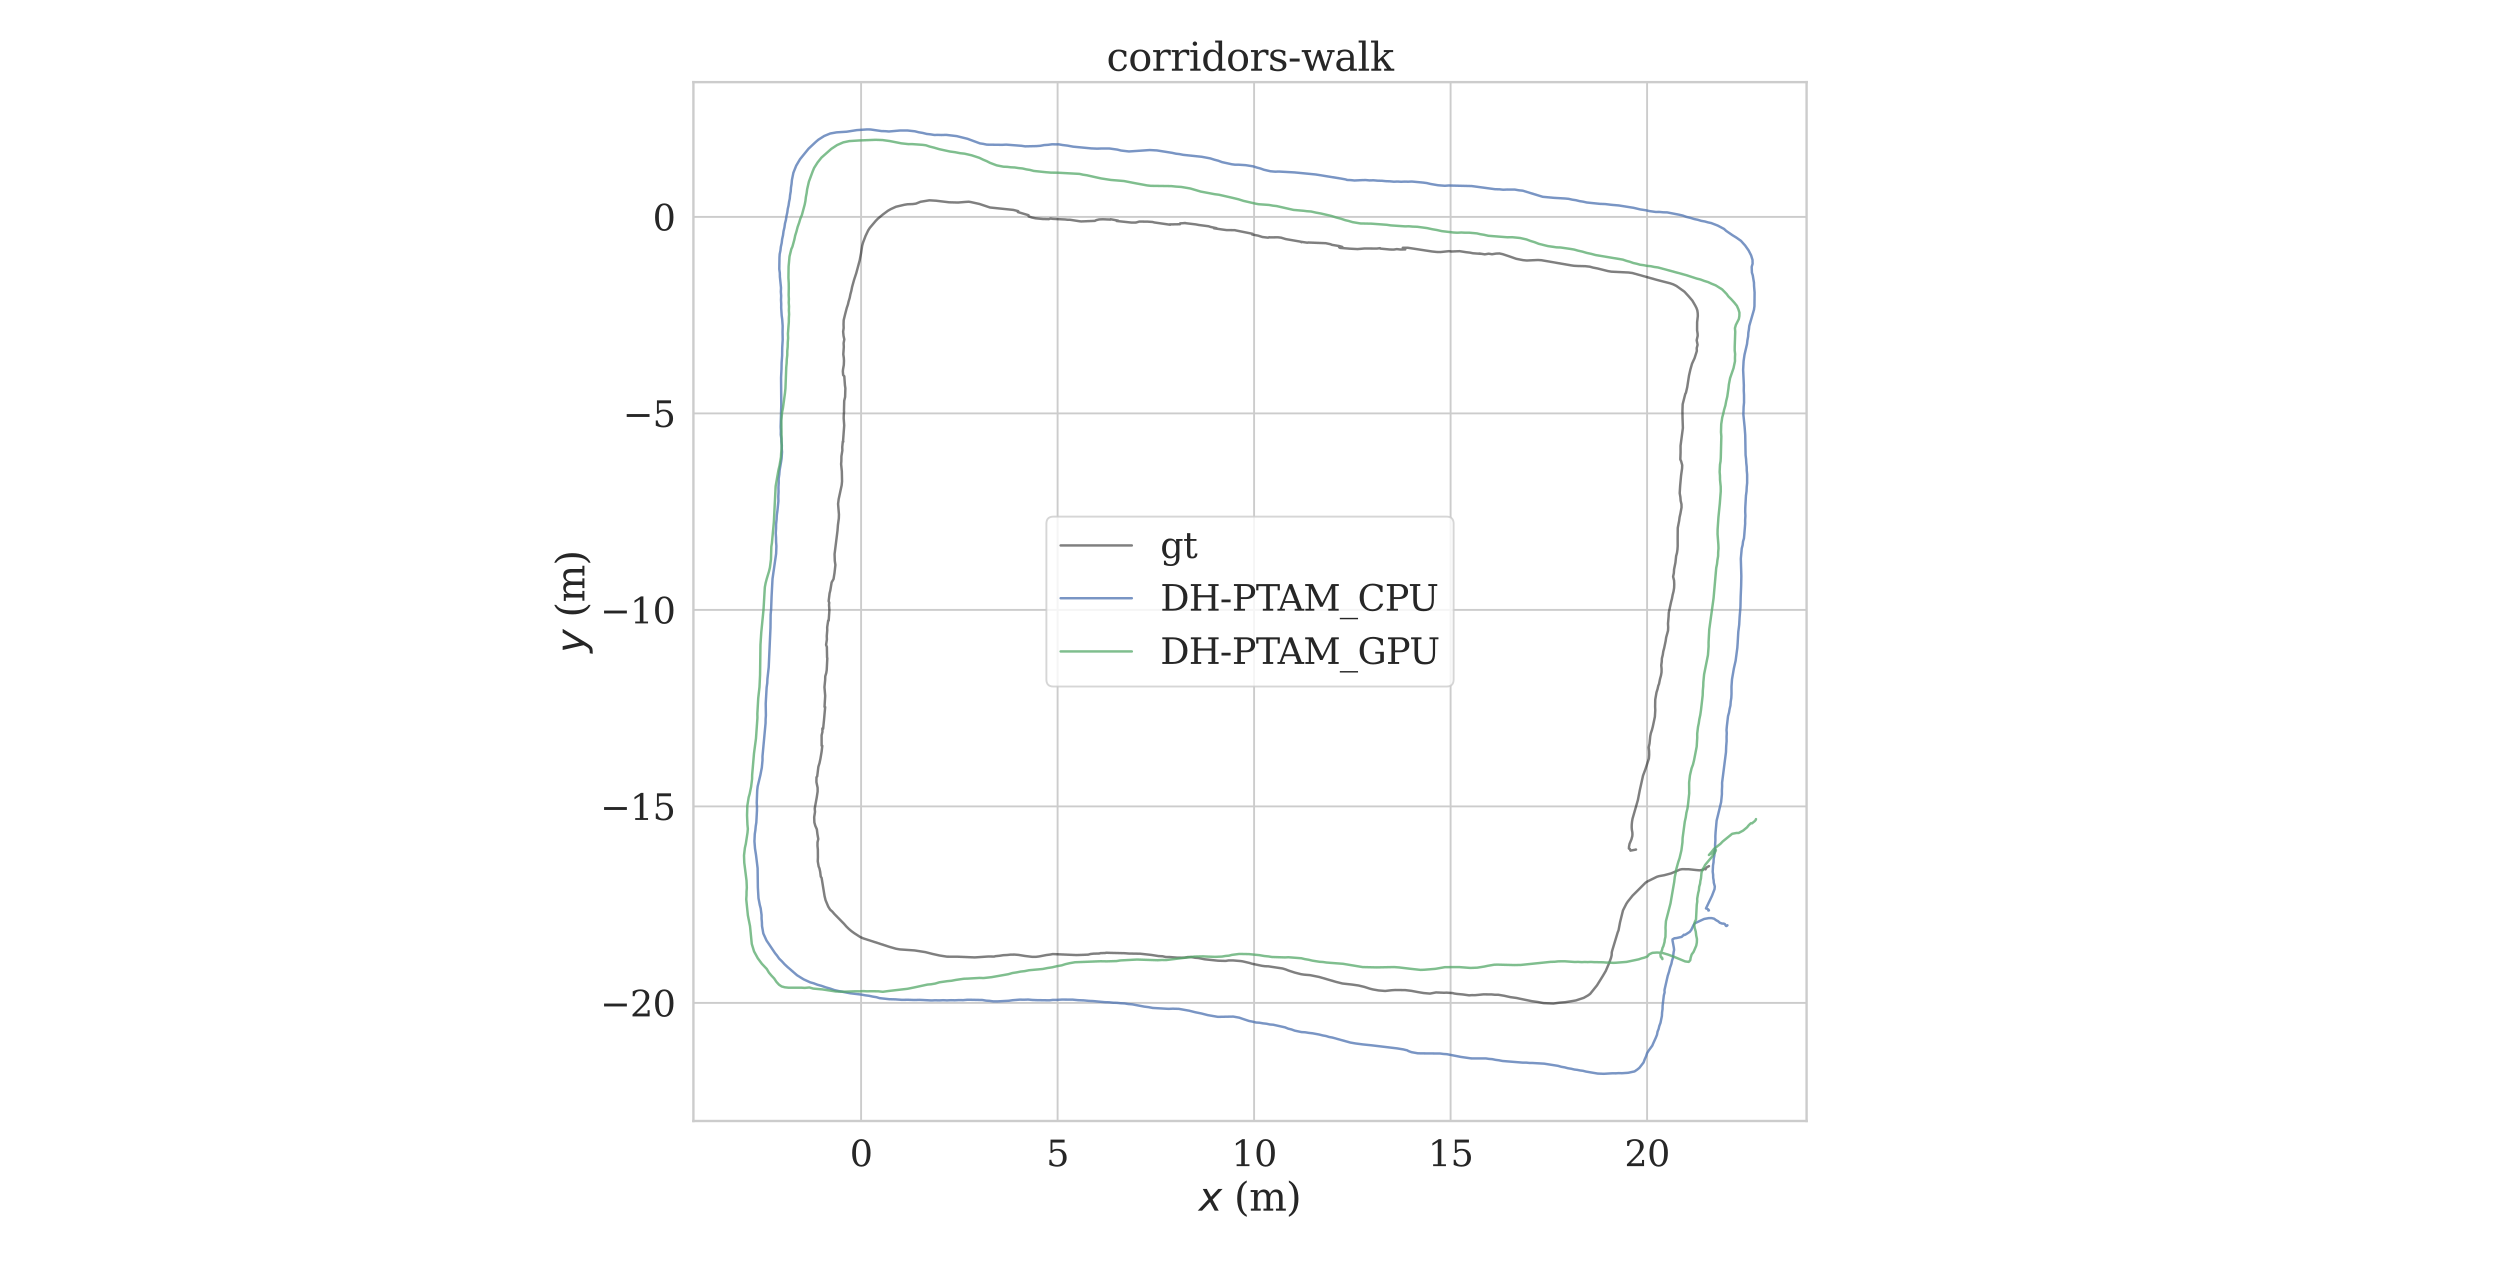 <?xml version="1.0" encoding="utf-8" standalone="no"?>
<!DOCTYPE svg PUBLIC "-//W3C//DTD SVG 1.1//EN"
  "http://www.w3.org/Graphics/SVG/1.1/DTD/svg11.dtd">
<svg xmlns:xlink="http://www.w3.org/1999/xlink" width="1313.28pt" height="663.84pt" viewBox="0 0 1313.28 663.84" xmlns="http://www.w3.org/2000/svg" version="1.1">
 <defs>
  <style type="text/css">*{stroke-linejoin: round; stroke-linecap: butt}</style>
 </defs>
 <g id="figure_1">
  <g id="patch_1">
   <path d="M 0 663.84 
L 1313.28 663.84 
L 1313.28 0 
L 0 0 
z
" style="fill: #ffffff"/>
  </g>
  <g id="axes_1">
   <g id="patch_2">
    <path d="M 364.257 588.888 
L 949.023 588.888 
L 949.023 43.152 
L 364.257 43.152 
z
" style="fill: #ffffff"/>
   </g>
   <g id="matplotlib.axis_1">
    <g id="xtick_1">
     <g id="line2d_1">
      <path d="M 452.343 588.888 
L 452.343 43.152 
" clip-path="url(#p9ba34fc019)" style="fill: none; stroke: #cccccc; stroke-linecap: round"/>
     </g>
     <g id="text_1">
      <!-- 0 -->
      <g style="fill: #262626" transform="translate(446.394 612.597) scale(0.187 -0.187)">
       <defs>
        <path id="DejaVuSerif-30" d="M 2034 219 
Q 2513 219 2750 744 
Q 2988 1269 2988 2328 
Q 2988 3391 2750 3916 
Q 2513 4441 2034 4441 
Q 1556 4441 1318 3916 
Q 1081 3391 1081 2328 
Q 1081 1269 1318 744 
Q 1556 219 2034 219 
z
M 2034 -91 
Q 1275 -91 848 546 
Q 422 1184 422 2328 
Q 422 3475 848 4112 
Q 1275 4750 2034 4750 
Q 2797 4750 3222 4112 
Q 3647 3475 3647 2328 
Q 3647 1184 3222 546 
Q 2797 -91 2034 -91 
z
" transform="scale(0.016)"/>
       </defs>
       <use xlink:href="#DejaVuSerif-30"/>
      </g>
     </g>
    </g>
    <g id="xtick_2">
     <g id="line2d_2">
      <path d="M 555.567 588.888 
L 555.567 43.152 
" clip-path="url(#p9ba34fc019)" style="fill: none; stroke: #cccccc; stroke-linecap: round"/>
     </g>
     <g id="text_2">
      <!-- 5 -->
      <g style="fill: #262626" transform="translate(549.618 612.597) scale(0.187 -0.187)">
       <defs>
        <path id="DejaVuSerif-35" d="M 3219 4666 
L 3219 4153 
L 1081 4153 
L 1081 2816 
Q 1244 2928 1461 2984 
Q 1678 3041 1947 3041 
Q 2703 3041 3140 2622 
Q 3578 2203 3578 1478 
Q 3578 738 3136 323 
Q 2694 -91 1894 -91 
Q 1572 -91 1234 -12 
Q 897 66 544 225 
L 544 1131 
L 897 1131 
Q 925 688 1179 453 
Q 1434 219 1894 219 
Q 2388 219 2653 544 
Q 2919 869 2919 1478 
Q 2919 2084 2655 2407 
Q 2391 2731 1894 2731 
Q 1613 2731 1398 2631 
Q 1184 2531 1019 2322 
L 750 2322 
L 750 4666 
L 3219 4666 
z
" transform="scale(0.016)"/>
       </defs>
       <use xlink:href="#DejaVuSerif-35"/>
      </g>
     </g>
    </g>
    <g id="xtick_3">
     <g id="line2d_3">
      <path d="M 658.791 588.888 
L 658.791 43.152 
" clip-path="url(#p9ba34fc019)" style="fill: none; stroke: #cccccc; stroke-linecap: round"/>
     </g>
     <g id="text_3">
      <!-- 10 -->
      <g style="fill: #262626" transform="translate(646.893 612.597) scale(0.187 -0.187)">
       <defs>
        <path id="DejaVuSerif-31" d="M 909 0 
L 909 331 
L 1722 331 
L 1722 4213 
L 781 3603 
L 781 4013 
L 1919 4750 
L 2350 4750 
L 2350 331 
L 3163 331 
L 3163 0 
L 909 0 
z
" transform="scale(0.016)"/>
       </defs>
       <use xlink:href="#DejaVuSerif-31"/>
       <use xlink:href="#DejaVuSerif-30" x="63.623"/>
      </g>
     </g>
    </g>
    <g id="xtick_4">
     <g id="line2d_4">
      <path d="M 762.015 588.888 
L 762.015 43.152 
" clip-path="url(#p9ba34fc019)" style="fill: none; stroke: #cccccc; stroke-linecap: round"/>
     </g>
     <g id="text_4">
      <!-- 15 -->
      <g style="fill: #262626" transform="translate(750.117 612.597) scale(0.187 -0.187)">
       <use xlink:href="#DejaVuSerif-31"/>
       <use xlink:href="#DejaVuSerif-35" x="63.623"/>
      </g>
     </g>
    </g>
    <g id="xtick_5">
     <g id="line2d_5">
      <path d="M 865.239 588.888 
L 865.239 43.152 
" clip-path="url(#p9ba34fc019)" style="fill: none; stroke: #cccccc; stroke-linecap: round"/>
     </g>
     <g id="text_5">
      <!-- 20 -->
      <g style="fill: #262626" transform="translate(853.341 612.597) scale(0.187 -0.187)">
       <defs>
        <path id="DejaVuSerif-32" d="M 819 3553 
L 469 3553 
L 469 4384 
Q 803 4563 1142 4656 
Q 1481 4750 1806 4750 
Q 2534 4750 2956 4397 
Q 3378 4044 3378 3438 
Q 3378 2753 2422 1800 
Q 2347 1728 2309 1691 
L 1131 513 
L 3078 513 
L 3078 1088 
L 3444 1088 
L 3444 0 
L 434 0 
L 434 341 
L 1850 1753 
Q 2319 2222 2519 2614 
Q 2719 3006 2719 3438 
Q 2719 3909 2473 4175 
Q 2228 4441 1797 4441 
Q 1350 4441 1106 4219 
Q 863 3997 819 3553 
z
" transform="scale(0.016)"/>
       </defs>
       <use xlink:href="#DejaVuSerif-32"/>
       <use xlink:href="#DejaVuSerif-30" x="63.623"/>
      </g>
     </g>
    </g>
    <g id="text_6">
     <!-- $x$ (m) -->
     <g style="fill: #262626" transform="translate(629.712 635.987) scale(0.204 -0.204)">
      <defs>
       <path id="DejaVuSans-Oblique-78" d="M 3841 3500 
L 2234 1784 
L 3219 0 
L 2559 0 
L 1819 1388 
L 531 0 
L -166 0 
L 1556 1844 
L 641 3500 
L 1300 3500 
L 1972 2234 
L 3144 3500 
L 3841 3500 
z
" transform="scale(0.016)"/>
       <path id="DejaVuSerif-20" transform="scale(0.016)"/>
       <path id="DejaVuSerif-28" d="M 2041 -997 
Q 1281 -656 893 83 
Q 506 822 506 1931 
Q 506 3044 893 3783 
Q 1281 4522 2041 4863 
L 2041 4556 
Q 1559 4225 1350 3623 
Q 1141 3022 1141 1931 
Q 1141 844 1350 242 
Q 1559 -359 2041 -691 
L 2041 -997 
z
" transform="scale(0.016)"/>
       <path id="DejaVuSerif-6d" d="M 3316 2675 
Q 3481 3041 3739 3227 
Q 3997 3413 4341 3413 
Q 4863 3413 5119 3089 
Q 5375 2766 5375 2113 
L 5375 331 
L 5894 331 
L 5894 0 
L 4300 0 
L 4300 331 
L 4800 331 
L 4800 2047 
Q 4800 2556 4650 2772 
Q 4500 2988 4153 2988 
Q 3769 2988 3567 2697 
Q 3366 2406 3366 1850 
L 3366 331 
L 3866 331 
L 3866 0 
L 2291 0 
L 2291 331 
L 2791 331 
L 2791 2069 
Q 2791 2566 2641 2777 
Q 2491 2988 2144 2988 
Q 1759 2988 1557 2697 
Q 1356 2406 1356 1850 
L 1356 331 
L 1856 331 
L 1856 0 
L 263 0 
L 263 331 
L 781 331 
L 781 2994 
L 231 2994 
L 231 3322 
L 1356 3322 
L 1356 2731 
Q 1516 3063 1762 3238 
Q 2009 3413 2322 3413 
Q 2709 3413 2968 3220 
Q 3228 3028 3316 2675 
z
" transform="scale(0.016)"/>
       <path id="DejaVuSerif-29" d="M 453 -997 
L 453 -691 
Q 934 -359 1145 242 
Q 1356 844 1356 1931 
Q 1356 3022 1145 3623 
Q 934 4225 453 4556 
L 453 4863 
Q 1216 4522 1603 3783 
Q 1991 3044 1991 1931 
Q 1991 822 1603 83 
Q 1216 -656 453 -997 
z
" transform="scale(0.016)"/>
      </defs>
      <use xlink:href="#DejaVuSans-Oblique-78" transform="translate(0 0.016)"/>
      <use xlink:href="#DejaVuSerif-20" transform="translate(59.18 0.016)"/>
      <use xlink:href="#DejaVuSerif-28" transform="translate(90.967 0.016)"/>
      <use xlink:href="#DejaVuSerif-6d" transform="translate(129.98 0.016)"/>
      <use xlink:href="#DejaVuSerif-29" transform="translate(224.805 0.016)"/>
     </g>
    </g>
   </g>
   <g id="matplotlib.axis_2">
    <g id="ytick_1">
     <g id="line2d_6">
      <path d="M 364.257 526.837 
L 949.023 526.837 
" clip-path="url(#p9ba34fc019)" style="fill: none; stroke: #cccccc; stroke-linecap: round"/>
     </g>
     <g id="text_7">
      <!-- −20 -->
      <g style="fill: #262626" transform="translate(315.291 533.942) scale(0.187 -0.187)">
       <defs>
        <path id="DejaVuSerif-2212" d="M 678 2259 
L 4684 2259 
L 4684 1753 
L 678 1753 
L 678 2259 
z
" transform="scale(0.016)"/>
       </defs>
       <use xlink:href="#DejaVuSerif-2212"/>
       <use xlink:href="#DejaVuSerif-32" x="83.789"/>
       <use xlink:href="#DejaVuSerif-30" x="147.412"/>
      </g>
     </g>
    </g>
    <g id="ytick_2">
     <g id="line2d_7">
      <path d="M 364.257 423.613 
L 949.023 423.613 
" clip-path="url(#p9ba34fc019)" style="fill: none; stroke: #cccccc; stroke-linecap: round"/>
     </g>
     <g id="text_8">
      <!-- −15 -->
      <g style="fill: #262626" transform="translate(315.291 430.718) scale(0.187 -0.187)">
       <use xlink:href="#DejaVuSerif-2212"/>
       <use xlink:href="#DejaVuSerif-31" x="83.789"/>
       <use xlink:href="#DejaVuSerif-35" x="147.412"/>
      </g>
     </g>
    </g>
    <g id="ytick_3">
     <g id="line2d_8">
      <path d="M 364.257 320.389 
L 949.023 320.389 
" clip-path="url(#p9ba34fc019)" style="fill: none; stroke: #cccccc; stroke-linecap: round"/>
     </g>
     <g id="text_9">
      <!-- −10 -->
      <g style="fill: #262626" transform="translate(315.291 327.494) scale(0.187 -0.187)">
       <use xlink:href="#DejaVuSerif-2212"/>
       <use xlink:href="#DejaVuSerif-31" x="83.789"/>
       <use xlink:href="#DejaVuSerif-30" x="147.412"/>
      </g>
     </g>
    </g>
    <g id="ytick_4">
     <g id="line2d_9">
      <path d="M 364.257 217.165 
L 949.023 217.165 
" clip-path="url(#p9ba34fc019)" style="fill: none; stroke: #cccccc; stroke-linecap: round"/>
     </g>
     <g id="text_10">
      <!-- −5 -->
      <g style="fill: #262626" transform="translate(327.189 224.27) scale(0.187 -0.187)">
       <use xlink:href="#DejaVuSerif-2212"/>
       <use xlink:href="#DejaVuSerif-35" x="83.789"/>
      </g>
     </g>
    </g>
    <g id="ytick_5">
     <g id="line2d_10">
      <path d="M 364.257 113.941 
L 949.023 113.941 
" clip-path="url(#p9ba34fc019)" style="fill: none; stroke: #cccccc; stroke-linecap: round"/>
     </g>
     <g id="text_11">
      <!-- 0 -->
      <g style="fill: #262626" transform="translate(342.859 121.046) scale(0.187 -0.187)">
       <use xlink:href="#DejaVuSerif-30"/>
      </g>
     </g>
    </g>
    <g id="text_12">
     <!-- $y$ (m) -->
     <g style="fill: #262626" transform="translate(307.007 342.948) rotate(-90) scale(0.204 -0.204)">
      <defs>
       <path id="DejaVuSans-Oblique-79" d="M 1588 -325 
Q 1188 -997 936 -1164 
Q 684 -1331 294 -1331 
L -159 -1331 
L -63 -850 
L 269 -850 
Q 509 -850 678 -719 
Q 847 -588 1056 -206 
L 1234 128 
L 459 3500 
L 1069 3500 
L 1650 819 
L 3256 3500 
L 3859 3500 
L 1588 -325 
z
" transform="scale(0.016)"/>
      </defs>
      <use xlink:href="#DejaVuSans-Oblique-79" transform="translate(0 0.016)"/>
      <use xlink:href="#DejaVuSerif-20" transform="translate(59.18 0.016)"/>
      <use xlink:href="#DejaVuSerif-28" transform="translate(90.967 0.016)"/>
      <use xlink:href="#DejaVuSerif-6d" transform="translate(129.98 0.016)"/>
      <use xlink:href="#DejaVuSerif-29" transform="translate(224.805 0.016)"/>
     </g>
    </g>
   </g>
   <g id="line2d_11">
    <path d="M 897.732 454.998 
L 896.411 455.719 
L 895.929 456.68 
L 895.593 456.355 
L 894.558 456.862 
L 894.038 457.046 
L 892.803 457.189 
L 891.394 457.084 
L 887.141 456.626 
L 883.62 456.583 
L 882.441 456.809 
L 880.133 457.849 
L 877.801 458.809 
L 874.202 459.768 
L 871.521 460.249 
L 870.411 460.576 
L 865.437 463.02 
L 864.433 463.668 
L 857.56 470.532 
L 855.091 473.621 
L 854.316 474.798 
L 853.017 477.361 
L 852.576 478.228 
L 851.022 484.508 
L 850.241 488.692 
L 849.795 489.797 
L 847.022 498.997 
L 846.682 500.269 
L 846.622 501.76 
L 846.286 503.177 
L 845.331 505.831 
L 843.533 510.037 
L 842.013 512.621 
L 838.909 517.63 
L 835.335 522.081 
L 834.259 522.876 
L 831.947 524.187 
L 827.789 525.55 
L 825.206 525.992 
L 822.19 526.478 
L 819.173 526.722 
L 815.972 527.177 
L 810.789 526.94 
L 807.793 526.359 
L 804.684 525.93 
L 798.251 524.607 
L 796.717 524.259 
L 793.424 523.805 
L 790.135 523.082 
L 786.989 522.545 
L 785.313 522.567 
L 783.629 522.392 
L 779.218 522.355 
L 776.466 522.629 
L 774.834 522.775 
L 773.212 522.752 
L 771.758 522.865 
L 768.482 522.409 
L 765.388 522.118 
L 763.939 521.908 
L 763.085 521.671 
L 759.882 521.452 
L 758.55 521.513 
L 754.352 521.334 
L 751.172 521.95 
L 747.846 521.656 
L 744.601 521.11 
L 741.502 520.519 
L 738.154 520.116 
L 732.985 520.058 
L 731.038 520.183 
L 727.652 520.568 
L 724.206 520.288 
L 721.106 519.742 
L 719.627 519.372 
L 716.719 518.433 
L 713.61 517.687 
L 710.334 517.216 
L 705.241 516.653 
L 701.856 515.807 
L 692.998 513.221 
L 688.188 512.257 
L 685.056 511.999 
L 683.446 511.755 
L 680.159 510.91 
L 676.9 509.855 
L 675.37 509.252 
L 673.735 508.754 
L 666.144 507.604 
L 664.614 507.585 
L 662.831 507.341 
L 657.662 506.258 
L 656.431 505.865 
L 652.874 505.032 
L 651.866 504.873 
L 647.876 504.534 
L 645.407 504.524 
L 643.905 504.784 
L 639.898 504.673 
L 632.838 503.925 
L 629.472 503.25 
L 627.809 503.128 
L 625.807 502.755 
L 623.908 502.757 
L 622.251 503.09 
L 618.429 503.062 
L 614.748 502.762 
L 612.361 502.721 
L 610.706 502.334 
L 608.577 502.234 
L 604.778 501.632 
L 598.959 500.997 
L 593.005 500.906 
L 590.803 500.732 
L 583.642 500.569 
L 580.982 500.481 
L 580.712 500.614 
L 578.085 500.697 
L 577.517 500.893 
L 574.523 500.968 
L 572.888 501.136 
L 571.674 501.485 
L 565.534 501.709 
L 553.053 501.181 
L 551.714 501.438 
L 549.664 501.693 
L 545.885 502.427 
L 544.242 502.634 
L 542.1 502.626 
L 538.406 502.178 
L 535.053 501.625 
L 532.918 501.458 
L 530.85 501.481 
L 529.187 501.66 
L 526.984 501.774 
L 525.238 502.057 
L 522.902 502.292 
L 522.259 502.493 
L 519.218 502.454 
L 512.051 502.941 
L 503.453 502.582 
L 497.469 502.545 
L 493.54 501.93 
L 489.775 501.096 
L 486.088 500.156 
L 480.458 499.273 
L 472.623 498.726 
L 470.67 498.379 
L 467.243 497.394 
L 453.448 492.928 
L 451.84 492.197 
L 448.755 490.212 
L 447.315 489.165 
L 445.941 488.011 
L 444.624 486.731 
L 443.344 485.263 
L 438.371 480.2 
L 437.217 478.86 
L 436.076 477.842 
L 435.088 476.265 
L 433.678 472.875 
L 433.146 470.679 
L 431.602 461.149 
L 431.16 460.487 
L 430.854 457.989 
L 430.465 456.152 
L 430.047 455.203 
L 429.58 452.445 
L 429.661 450.306 
L 429.623 446.23 
L 429.436 444.321 
L 429.453 442.449 
L 429.848 440.737 
L 429.408 438.215 
L 429.102 435.651 
L 428.279 433.778 
L 427.798 432.017 
L 427.699 429.268 
L 428.14 426.465 
L 427.987 424.716 
L 429.034 418.959 
L 429.511 415.803 
L 429.504 413.827 
L 428.874 410.856 
L 428.904 408.303 
L 429.283 407.84 
L 429.903 402.78 
L 430.482 400.923 
L 430.978 398.597 
L 431.591 394.94 
L 431.96 391.788 
L 431.61 391.734 
L 431.601 386.246 
L 432.045 384.44 
L 432.002 382.665 
L 432.393 382.838 
L 432.827 378.549 
L 433.467 371.429 
L 433.134 371.321 
L 433.48 365.542 
L 433.092 360.962 
L 433.465 357.176 
L 433.515 355.269 
L 434.036 353.544 
L 434.282 352.03 
L 434.595 345.745 
L 434.47 345.34 
L 434.366 339.867 
L 433.951 338.747 
L 434.379 335.901 
L 434.305 334.134 
L 434.561 331.079 
L 434.526 329.529 
L 435.063 325.92 
L 435.319 325.99 
L 435.693 320.61 
L 435.499 317.81 
L 435.608 316.594 
L 435.293 315.788 
L 435.791 311.677 
L 436.163 310.217 
L 436.869 305.933 
L 437.872 304.171 
L 438.366 301.061 
L 438.844 296.783 
L 438.527 294.644 
L 438.407 291.088 
L 439.94 278.826 
L 440.177 275.772 
L 440.64 272.358 
L 440.711 270.29 
L 440.252 264.716 
L 440.559 262.233 
L 442.132 254.917 
L 442.338 252.846 
L 442.225 247.663 
L 441.843 243.798 
L 441.967 242.26 
L 442.01 239.639 
L 442.502 236.629 
L 442.442 234.79 
L 442.445 234.846 
L 442.731 231.941 
L 442.987 232.032 
L 442.887 231.466 
L 443.469 223.471 
L 443.195 219.694 
L 443.249 217.906 
L 443.396 216.145 
L 443.345 215.815 
L 443.473 210.564 
L 443.948 208.544 
L 444.077 203.938 
L 443.852 202.38 
L 443.511 197.624 
L 442.916 197.053 
L 442.755 195.055 
L 442.858 194.013 
L 443.257 191.726 
L 443.35 189.587 
L 443.266 188.031 
L 442.993 186.124 
L 443.263 182.256 
L 443.159 180.283 
L 443.519 178.283 
L 443.119 176.414 
L 442.91 174.216 
L 443.183 172.32 
L 443.123 170.265 
L 443.201 168.16 
L 443.988 164.927 
L 444.84 161.656 
L 445.41 160.011 
L 445.787 158.368 
L 446.343 156.509 
L 446.718 154.613 
L 447.228 152.703 
L 447.615 150.747 
L 448.641 147.037 
L 449.785 143.552 
L 451.603 136.806 
L 452.32 132.984 
L 452.9 129.087 
L 453.38 127.371 
L 454.697 123.91 
L 456.088 120.983 
L 456.941 119.67 
L 460.003 116.056 
L 461.139 114.885 
L 463.716 112.736 
L 466.445 110.71 
L 467.919 109.857 
L 470.682 108.6 
L 475.11 107.56 
L 476.733 107.301 
L 479.485 107.195 
L 481.171 106.96 
L 483.548 106.001 
L 488.206 105.23 
L 491.709 105.437 
L 498.563 106.267 
L 503.277 106.395 
L 507.082 106.08 
L 508.884 105.964 
L 509.943 106.132 
L 514.518 107.15 
L 520.052 108.999 
L 532.313 110.269 
L 534.877 110.915 
L 534.666 111.383 
L 540.285 113.049 
L 540.355 113.672 
L 542.132 114.276 
L 544.06 114.691 
L 547.728 115.042 
L 550.934 115.123 
L 551.854 114.787 
L 552.859 114.957 
L 559.711 115.304 
L 560.583 115.424 
L 562.211 115.464 
L 567.051 116.221 
L 568.004 116.32 
L 575.124 116.028 
L 575.926 115.627 
L 577.387 115.274 
L 579.351 115.18 
L 583.363 115.361 
L 583.333 115.157 
L 587.31 115.896 
L 586.567 116.079 
L 594.441 116.93 
L 596.762 116.897 
L 598.508 116.385 
L 602.83 116.433 
L 605.428 116.607 
L 606.401 116.866 
L 614.731 118.055 
L 614.38 117.884 
L 619.831 117.791 
L 619.95 117.331 
L 622.841 117.181 
L 622.039 117.154 
L 628.131 117.876 
L 629.757 118.189 
L 634.901 118.857 
L 635.929 119.207 
L 639.082 119.879 
L 637.73 119.928 
L 641.974 120.555 
L 644.357 120.872 
L 648.672 120.906 
L 649.076 121.024 
L 657.937 122.807 
L 657.771 123.184 
L 660.831 123.771 
L 663.14 124.503 
L 666.157 124.856 
L 666.754 124.601 
L 666.576 124.7 
L 671.355 124.66 
L 672.958 124.849 
L 675.461 125.602 
L 683.192 126.942 
L 683.682 127.246 
L 683.343 127 
L 686.77 127.498 
L 687.223 127.395 
L 696.406 127.755 
L 698.927 128.288 
L 699.647 128.615 
L 703.548 129.261 
L 705.148 129.732 
L 703.445 129.874 
L 703.952 130.212 
L 709.038 130.628 
L 713.133 130.85 
L 716.763 130.538 
L 723.341 130.573 
L 724.952 130.368 
L 725.074 130.595 
L 730.192 131.076 
L 732.222 131.101 
L 733.77 130.854 
L 735.598 131.065 
L 738.182 131.033 
L 736.912 130.165 
L 739.573 130.158 
L 752.257 132.107 
L 754.758 132.373 
L 756.651 132.414 
L 761.102 131.941 
L 762.515 132.122 
L 766.788 131.943 
L 770.078 132.473 
L 772.266 132.727 
L 773.71 133.035 
L 777.706 133.329 
L 777.015 133.141 
L 779.981 133.619 
L 782.02 133.261 
L 783.764 133.556 
L 785.85 133.22 
L 787.678 133.139 
L 789.376 133.517 
L 793.023 134.731 
L 796.511 135.956 
L 800.07 136.657 
L 802.045 136.848 
L 807.907 136.577 
L 809.706 136.692 
L 825.236 139.389 
L 826.826 139.618 
L 828.825 139.729 
L 832.803 139.834 
L 835.15 140.094 
L 836.851 140.572 
L 839.099 141.001 
L 844.696 142.407 
L 846.475 142.709 
L 855.468 143.151 
L 857.496 143.42 
L 870.392 147.034 
L 873.852 147.93 
L 877.317 148.814 
L 879.026 149.406 
L 880.649 150.214 
L 884.827 153.209 
L 887.025 155.592 
L 889.009 157.911 
L 890.53 160.533 
L 891.18 161.812 
L 891.624 163.051 
L 891.835 164.518 
L 891.885 166.021 
L 891.518 169.228 
L 891.499 173.499 
L 891.776 175.335 
L 891.812 176.432 
L 891.279 178.739 
L 891.763 181.135 
L 891.307 182.848 
L 891.363 184.409 
L 890.18 188.146 
L 888.862 190.993 
L 887.989 194.067 
L 887.257 197.302 
L 886.32 203.379 
L 885.647 206.311 
L 885.29 206.964 
L 883.932 212.331 
L 883.803 216.031 
L 883.86 219.594 
L 884.039 224.81 
L 882.813 234.154 
L 882.821 237.67 
L 882.694 241.341 
L 883.13 242.297 
L 883.685 244.368 
L 883.616 246.032 
L 883.1 249.741 
L 882.593 255.277 
L 882.365 259.071 
L 882.723 261.125 
L 882.865 262.997 
L 883.308 264.903 
L 883.328 266.579 
L 882.732 269.853 
L 882.304 271.714 
L 882.076 273.544 
L 881.345 277.305 
L 881.296 282.971 
L 881.309 286.915 
L 881.183 288.749 
L 880.931 290.462 
L 880.488 292.105 
L 880.126 295.521 
L 879.413 299.095 
L 879.281 301.074 
L 878.899 302.925 
L 879.408 304.958 
L 879.499 306.957 
L 879.427 308.821 
L 879.128 310.667 
L 878.655 312.542 
L 878.311 314.404 
L 877.83 316.259 
L 876.615 321.903 
L 876.545 323.804 
L 876.217 327.624 
L 876.32 329.553 
L 876.224 331.311 
L 875.247 334.89 
L 874.984 336.746 
L 874.185 340.535 
L 873.737 342.19 
L 873.456 344.091 
L 873.004 345.873 
L 872.931 347.616 
L 872.671 349.514 
L 872.848 351.355 
L 872.824 353.146 
L 872.526 354.874 
L 872.022 356.69 
L 871.496 359.301 
L 871.118 360.23 
L 870.722 362.012 
L 870.182 363.708 
L 869.518 367.516 
L 869.451 371.24 
L 869.54 373.039 
L 869.329 376.51 
L 868.241 381.708 
L 867.781 383.468 
L 867.245 385.053 
L 866.899 386.677 
L 866.51 390.625 
L 866.078 392.626 
L 866.295 394.538 
L 866.327 396.514 
L 866.181 398.475 
L 864.314 404.202 
L 863.116 407.4 
L 861.392 415.148 
L 860.405 420.256 
L 857.587 430.079 
L 857.323 431.631 
L 857.167 433.247 
L 857.144 434.68 
L 857.247 435.977 
L 857.486 437.246 
L 857.539 438.241 
L 857.462 439.251 
L 856.987 440.984 
L 856.02 443.293 
L 855.749 444.719 
L 855.68 445.739 
L 856.094 446.013 
L 856.194 445.982 
L 856.204 446.067 
L 856.538 446.86 
L 856.559 446.824 
L 856.603 446.821 
L 859.41 446.285 
L 859.314 446.249 
" clip-path="url(#p9ba34fc019)" style="fill: none; stroke: #000000; stroke-opacity: 0.502; stroke-width: 1.3; stroke-linecap: round"/>
   </g>
   <g id="line2d_12">
    <path d="M 907.434 486.066 
L 907.155 486.333 
L 906.849 486.46 
L 906.637 486.335 
L 906.053 485.383 
L 905.273 485.146 
L 904.71 485.182 
L 903.449 484.739 
L 902.566 483.961 
L 901.523 483.407 
L 900.371 482.57 
L 899.071 482.293 
L 897.749 482.275 
L 895.202 482.738 
L 890.367 484.983 
L 889.699 485.821 
L 888.464 488.444 
L 887.665 489.5 
L 885.552 490.856 
L 884.874 491.174 
L 884.569 491.028 
L 883.389 492.165 
L 880.538 492.796 
L 879.627 492.869 
L 878.593 493.469 
L 878.6 494.133 
L 879.273 497.757 
L 879.424 499.014 
L 879.175 500.168 
L 878.899 502.476 
L 878.803 503.312 
L 878.35 504.549 
L 877.996 506.308 
L 877.319 508.241 
L 876.772 510.425 
L 876.067 512.628 
L 874.372 520.113 
L 874.44 521.355 
L 874.037 522.823 
L 873.381 528.385 
L 873.352 530.062 
L 873.112 531.815 
L 873.01 533.716 
L 872.28 537.3 
L 871.657 538.973 
L 871.285 540.557 
L 870.736 541.927 
L 870.435 543.578 
L 869.781 545.204 
L 868.489 548.037 
L 867.96 549.3 
L 866.096 551.847 
L 865.245 553.234 
L 864.712 554.867 
L 864.014 556.409 
L 863.363 558.154 
L 861.184 560.964 
L 860.06 561.862 
L 858.645 562.828 
L 855.297 563.548 
L 852.013 563.772 
L 850.329 563.724 
L 848.69 563.838 
L 847.04 563.809 
L 842.521 564.082 
L 839.301 563.958 
L 833.072 562.902 
L 831.568 562.507 
L 830.031 562.317 
L 828.543 562.016 
L 827.023 561.831 
L 825.343 561.425 
L 823.628 561.159 
L 821.987 560.711 
L 820.231 560.413 
L 818.426 559.9 
L 811.144 558.751 
L 804.945 558.392 
L 803.383 558.381 
L 801.756 558.21 
L 800.086 558.224 
L 789.226 557.338 
L 787.374 556.975 
L 785.639 556.75 
L 783.869 556.382 
L 782.177 556.252 
L 780.627 556.019 
L 772.81 555.991 
L 767.443 555.218 
L 760.052 553.776 
L 758.281 553.66 
L 756.508 553.424 
L 746.387 553.349 
L 744.737 553.298 
L 741.438 552.706 
L 739.848 552.133 
L 739.27 551.769 
L 737.198 551.273 
L 733.875 550.724 
L 720.384 549.103 
L 715.901 548.644 
L 712.049 548.134 
L 709.302 547.656 
L 699.906 545.044 
L 698.205 544.74 
L 696.57 544.234 
L 694.899 543.936 
L 693.1 543.477 
L 689.479 542.8 
L 687.549 542.589 
L 685.652 542.269 
L 683.744 542.173 
L 680.1 541.399 
L 678.421 540.781 
L 676.644 540.352 
L 675.065 539.687 
L 668.802 538.294 
L 667.081 538.169 
L 665.339 537.785 
L 663.494 537.583 
L 661.65 537.257 
L 659.793 537.136 
L 657.933 536.667 
L 656.124 536.329 
L 652.661 535.174 
L 651.029 534.6 
L 647.824 534.023 
L 639.742 534.165 
L 634.398 533.244 
L 631.196 532.41 
L 627.912 531.748 
L 624.728 530.941 
L 619.235 529.964 
L 615.932 529.879 
L 613.907 529.972 
L 605.573 529.486 
L 603.383 529.081 
L 601.169 528.799 
L 596.871 527.996 
L 594.821 527.595 
L 592.754 527.434 
L 590.725 527.104 
L 588.688 527.007 
L 586.708 526.802 
L 584.66 526.747 
L 582.637 526.518 
L 580.525 526.464 
L 576.457 526.087 
L 574.495 525.888 
L 572.037 525.775 
L 569.305 525.515 
L 566.397 525.406 
L 563.497 525.119 
L 557.782 525.093 
L 555.209 525.249 
L 553.007 525.261 
L 551.335 525.48 
L 544.606 525.384 
L 542.325 525.288 
L 540.082 525.076 
L 537.871 525.168 
L 535.78 525.116 
L 531.902 525.426 
L 529.992 525.707 
L 523.79 526.046 
L 521.761 526.03 
L 519.834 525.768 
L 517.978 525.651 
L 516.1 525.318 
L 510.264 525.204 
L 508.192 525.178 
L 505.992 525.394 
L 503.786 525.353 
L 501.6 525.464 
L 499.52 525.413 
L 497.44 525.512 
L 495.419 525.414 
L 493.337 525.524 
L 491.331 525.46 
L 489.306 525.552 
L 483.252 525.241 
L 480.289 525.312 
L 477.078 525.192 
L 473.682 525.225 
L 470.385 524.982 
L 467.165 524.895 
L 462.022 524.33 
L 460.465 523.845 
L 458.474 523.53 
L 456.49 523.103 
L 454.529 522.852 
L 452.571 522.481 
L 446.572 521.768 
L 440.601 520.617 
L 438.364 520.116 
L 436.129 519.33 
L 433.846 518.69 
L 431.638 517.902 
L 429.437 517.3 
L 427.436 516.534 
L 425.565 516.02 
L 422.118 514.436 
L 418.699 512.311 
L 413.739 508.021 
L 412.122 506.506 
L 410.705 504.951 
L 409.299 503.583 
L 408.232 502.062 
L 407.128 500.686 
L 402.663 494.062 
L 400.984 490.379 
L 400.295 486.48 
L 400.239 484.495 
L 400.067 482.572 
L 400.06 480.692 
L 399.585 477.107 
L 399.134 475.43 
L 398.444 471.836 
L 398.115 466.18 
L 397.981 456.119 
L 397.146 449.181 
L 396.608 445.707 
L 396.317 441.939 
L 396.497 438.118 
L 396.798 436.157 
L 396.988 434.079 
L 397.303 432.079 
L 397.638 425.814 
L 397.657 423.801 
L 397.521 421.708 
L 397.768 415.29 
L 398.009 413.117 
L 399.446 407.096 
L 400.187 403.261 
L 400.561 399.346 
L 400.544 397.316 
L 402.163 379.835 
L 402.19 377.784 
L 402.331 375.789 
L 402.239 369.587 
L 402.73 361.045 
L 403.047 358.833 
L 403.133 356.648 
L 403.818 350.471 
L 404.743 329.826 
L 404.827 322.858 
L 405.09 319.946 
L 405.319 313.335 
L 405.817 304.005 
L 407.705 290.831 
L 407.85 286.863 
L 407.69 284.696 
L 407.664 282.44 
L 407.505 280.113 
L 407.662 277.737 
L 407.685 275.391 
L 407.942 273.053 
L 408.067 270.639 
L 408.401 268.206 
L 408.905 263.249 
L 408.852 260.843 
L 408.975 258.386 
L 408.928 256.002 
L 409.055 253.69 
L 409.048 251.457 
L 409.36 249.242 
L 409.54 247.06 
L 410.249 242.939 
L 410.559 240.969 
L 410.796 237.458 
L 410.671 235.725 
L 410.706 233.927 
L 410.494 232.082 
L 410.428 230.304 
L 410.142 228.38 
L 410.178 226.38 
L 410.073 224.281 
L 410.414 213.005 
L 410.298 198.41 
L 410.527 193.888 
L 410.591 190.583 
L 410.859 186.862 
L 410.908 182.625 
L 411.157 178.468 
L 411.083 174.591 
L 411.139 171.265 
L 410.894 167.703 
L 410.632 165.79 
L 410.362 161.754 
L 410.388 159.674 
L 410.266 157.524 
L 410.355 155.41 
L 410.186 153.264 
L 410.275 151.231 
L 409.679 145.357 
L 409.642 143.419 
L 409.369 141.382 
L 409.458 135.409 
L 409.572 133.558 
L 409.96 131.653 
L 410.192 129.651 
L 410.625 127.669 
L 410.866 125.627 
L 411.324 123.599 
L 411.598 121.492 
L 412.078 119.449 
L 412.361 117.393 
L 412.844 115.536 
L 413.141 113.567 
L 413.568 111.646 
L 413.812 109.755 
L 414.232 107.969 
L 414.492 106.136 
L 414.869 104.34 
L 415.045 102.441 
L 415.376 100.569 
L 415.506 98.583 
L 415.815 96.617 
L 415.999 94.575 
L 416.784 90.727 
L 418.26 87.015 
L 420.263 83.628 
L 424.732 78.122 
L 428.529 74.563 
L 429.873 73.403 
L 432.946 71.447 
L 436.134 70.127 
L 439.483 69.524 
L 444.751 69.191 
L 450.113 68.353 
L 455.482 67.982 
L 457.323 68.021 
L 463.06 68.858 
L 464.988 68.905 
L 466.976 69.073 
L 472.748 68.557 
L 476.615 68.545 
L 480.566 68.965 
L 482.605 69.48 
L 484.671 69.821 
L 486.804 70.356 
L 488.854 70.578 
L 490.881 70.912 
L 492.531 70.845 
L 494.611 70.921 
L 497.074 70.85 
L 502.603 71.511 
L 508.27 72.92 
L 514.781 75.329 
L 516.479 75.574 
L 518.429 75.988 
L 526.512 76.084 
L 528.57 75.975 
L 536.581 76.595 
L 538.52 76.88 
L 544.468 76.748 
L 546.481 76.592 
L 548.507 76.21 
L 550.533 76.081 
L 552.565 75.811 
L 556.237 75.839 
L 558.205 76.183 
L 560.759 76.493 
L 563.7 77.04 
L 573.242 77.955 
L 576.281 78.088 
L 578.989 77.997 
L 582.928 78.026 
L 586.959 78.587 
L 588.889 79.082 
L 593.053 79.565 
L 599.715 79.113 
L 603.954 78.815 
L 607.726 79.019 
L 615.752 80.297 
L 617.707 80.732 
L 619.637 80.958 
L 621.524 81.335 
L 631.291 82.363 
L 635.772 83.202 
L 637.921 83.89 
L 640.037 84.447 
L 641.912 85.159 
L 647.058 86.289 
L 648.75 86.517 
L 650.627 86.512 
L 654.399 86.771 
L 658.321 87.388 
L 660.223 88.008 
L 662.126 88.51 
L 663.942 89.165 
L 667.376 89.964 
L 669.909 90.186 
L 671.718 90.11 
L 680.083 90.576 
L 691.153 91.656 
L 704.829 93.871 
L 706.926 94.265 
L 707.635 94.539 
L 709.549 94.606 
L 711.509 94.817 
L 715.4 94.624 
L 717.341 94.577 
L 719.44 94.773 
L 721.482 94.713 
L 723.749 94.913 
L 725.986 94.969 
L 728.061 95.179 
L 730.177 95.25 
L 732.251 95.448 
L 734.178 95.362 
L 736.032 95.485 
L 737.878 95.395 
L 739.746 95.444 
L 741.637 95.36 
L 747.517 95.905 
L 749.483 96.159 
L 751.437 96.633 
L 755.386 97.308 
L 758.985 97.596 
L 760.967 97.447 
L 773.081 97.733 
L 785.411 99.402 
L 787.692 99.447 
L 789.621 99.669 
L 791.713 99.566 
L 795.814 99.596 
L 797.939 99.973 
L 799.886 100.162 
L 810.415 103.382 
L 816.344 103.933 
L 822.105 104.272 
L 824.026 104.458 
L 825.954 104.893 
L 827.866 105.174 
L 829.759 105.649 
L 831.668 105.943 
L 833.577 106.377 
L 840.456 107.087 
L 843.218 107.195 
L 846.577 107.598 
L 850.348 107.926 
L 858.148 109.172 
L 861.606 109.999 
L 864.504 110.435 
L 866.537 110.898 
L 869.739 111.338 
L 871.741 111.329 
L 873.713 111.522 
L 875.795 111.579 
L 881.888 112.758 
L 883.955 113.228 
L 885.945 113.947 
L 887.968 114.431 
L 889.91 115.043 
L 891.851 115.453 
L 893.691 116.021 
L 895.503 116.328 
L 897.232 116.816 
L 898.942 117.182 
L 902.349 118.5 
L 905.655 120.257 
L 906.815 121.321 
L 910.02 123.519 
L 912.104 124.796 
L 914.552 126.523 
L 916.751 128.981 
L 918.57 131.568 
L 919.871 134.121 
L 920.615 136.526 
L 920.661 138.563 
L 920.179 140.196 
L 920.295 143.202 
L 920.74 144.613 
L 921.374 148.463 
L 921.425 150.277 
L 921.705 153.666 
L 921.635 160.81 
L 921.392 162.645 
L 918.915 171.23 
L 918.733 172.976 
L 918.417 174.809 
L 918.317 176.727 
L 917.953 178.698 
L 917.738 180.656 
L 916.398 186.414 
L 915.93 189.673 
L 915.686 194.256 
L 916.067 202.396 
L 916.02 205.133 
L 916.148 207.53 
L 916.161 211.496 
L 915.945 213.729 
L 915.818 217.8 
L 916.476 224.371 
L 916.786 228.559 
L 916.975 239.058 
L 917.228 241.148 
L 917.326 243.135 
L 917.559 245.303 
L 917.591 247.147 
L 917.794 249.277 
L 917.799 253.695 
L 917.576 255.887 
L 917.473 258.097 
L 917.169 260.358 
L 916.808 266.734 
L 916.778 268.843 
L 916.881 271.016 
L 916.746 273.086 
L 916.759 275.125 
L 916.295 280.933 
L 916.12 282.794 
L 915.628 284.518 
L 915.422 286.314 
L 914.959 288.136 
L 914.473 293.486 
L 914.745 302.623 
L 914.641 307.853 
L 914.401 313.414 
L 914.271 319.017 
L 913.845 324.111 
L 913.62 328.183 
L 913.151 331.914 
L 912.787 338.18 
L 912.635 340.307 
L 911.738 347.113 
L 910.812 351.196 
L 909.844 356.832 
L 909.573 360.664 
L 909.581 364.567 
L 909.476 366.591 
L 909.178 368.542 
L 909.018 370.576 
L 908.578 372.466 
L 908.264 374.358 
L 907.761 376.149 
L 907.123 381.619 
L 906.961 383.523 
L 907.078 385.151 
L 906.991 386.962 
L 907.008 389.411 
L 906.788 392.089 
L 906.678 395.064 
L 904.629 411.148 
L 904.648 413.132 
L 904.533 415.126 
L 904.539 417.228 
L 904.127 421.333 
L 902.247 429.128 
L 901.766 431.053 
L 901.211 437.192 
L 901.094 439.279 
L 901.112 441.454 
L 900.976 443.509 
L 900.953 445.568 
L 900.672 447.494 
L 900.559 449.385 
L 900.228 451.101 
L 900.142 452.952 
L 899.87 454.577 
L 899.701 457.893 
L 899.92 459.557 
L 899.947 461.065 
L 900.203 462.518 
L 900.274 463.694 
L 900.811 465.676 
L 900.662 467.103 
L 899.314 470.608 
L 896.172 477.204 
L 896.501 477.322 
L 897.313 477.691 
L 897.226 477.702 
L 897.503 477.938 
L 897.449 477.964 
L 897.6 478.047 
L 897.532 478.117 
L 897.536 478.312 
L 897.415 478.29 
L 897.591 478.235 
L 897.728 478.207 
L 897.728 478.207 
" clip-path="url(#p9ba34fc019)" style="fill: none; stroke: #4c72b0; stroke-opacity: 0.749; stroke-width: 1.3; stroke-linecap: round"/>
   </g>
   <g id="line2d_13">
    <path d="M 922.443 430.286 
L 922.236 430.803 
L 921.796 431.33 
L 920.34 432.509 
L 919.884 432.409 
L 919.326 432.829 
L 918.59 433.566 
L 917.743 434.608 
L 915.705 436.303 
L 913.325 437.581 
L 912.23 437.563 
L 909.926 438.006 
L 904.96 442.034 
L 903.79 443.255 
L 900.362 445.932 
L 899.192 447.467 
L 897.716 449.141 
L 897.958 448.931 
L 898.645 448.536 
L 899.385 447.833 
L 901.028 446.506 
L 901.384 446.552 
L 901.224 447.081 
L 900.672 448.136 
L 899.978 448.94 
L 899.489 449.847 
L 895.722 454.353 
L 895.176 455.479 
L 894.529 456.48 
L 893.832 458.353 
L 893.538 461.454 
L 893.232 462.802 
L 893.051 464.316 
L 892.595 465.884 
L 892.446 467.654 
L 892.072 469.096 
L 891.55 472.115 
L 891.579 473.665 
L 891.331 475.237 
L 890.927 483.038 
L 890.33 484.219 
L 890.004 485.704 
L 890.243 487.448 
L 890.803 489.421 
L 891.039 491.425 
L 891.437 493.335 
L 891.372 495.093 
L 891.055 496.773 
L 889.667 500.012 
L 888.647 501.407 
L 888.159 502.994 
L 887.903 504.441 
L 887.098 505.296 
L 885.213 505.037 
L 879.509 502.672 
L 876.246 501.456 
L 873.128 500.531 
L 870.446 500.373 
L 868.027 500.538 
L 866.329 501.313 
L 865.413 502.445 
L 863.736 503.08 
L 862.325 503.439 
L 860.825 503.957 
L 854.478 505.294 
L 849.112 505.72 
L 847.418 505.804 
L 845.62 505.66 
L 843.934 505.658 
L 842.23 505.501 
L 837.303 505.42 
L 835.684 505.316 
L 834.091 505.398 
L 832.495 505.34 
L 830.817 505.421 
L 829.056 505.29 
L 827.325 505.353 
L 821.857 504.972 
L 818.627 505.009 
L 816.753 505.215 
L 814.602 505.276 
L 798.94 506.892 
L 795.489 506.96 
L 786.715 506.729 
L 784.926 506.774 
L 781.473 507.362 
L 779.653 507.755 
L 775.974 508.329 
L 772.377 508.468 
L 766.489 508.019 
L 759.026 508.063 
L 754.03 508.943 
L 748.162 509.422 
L 746.229 509.497 
L 740.479 508.864 
L 734.97 508.206 
L 732.361 508.012 
L 723.25 508.189 
L 715.831 508.02 
L 705.514 506.297 
L 698.503 505.765 
L 696.76 505.621 
L 694.986 505.348 
L 693.206 505.242 
L 689.36 504.632 
L 687.446 504.167 
L 685.451 503.838 
L 683.627 503.386 
L 676.743 502.847 
L 675.094 502.943 
L 668.148 502.72 
L 666.359 502.422 
L 664.144 502.207 
L 661.569 501.755 
L 656.087 501.205 
L 650.978 501.114 
L 647.062 501.625 
L 645.608 502.022 
L 643.702 502.189 
L 641.92 502.497 
L 638.35 502.65 
L 634.345 502.512 
L 632.071 502.394 
L 627.464 502.505 
L 612.639 504.317 
L 610.333 504.292 
L 608.19 504.415 
L 597.282 504.059 
L 588.451 504.531 
L 586.527 504.86 
L 581.38 505.013 
L 578.176 504.956 
L 564.7 505.481 
L 561.851 505.981 
L 559.658 506.485 
L 557.715 507.117 
L 555.283 507.535 
L 552.753 508.135 
L 550.301 508.505 
L 547.706 509.026 
L 540.559 509.674 
L 538.323 510.138 
L 536.178 510.375 
L 533.999 510.815 
L 531.83 511.139 
L 529.706 511.757 
L 520.907 513.31 
L 516.666 513.786 
L 514.609 513.708 
L 508.514 514.067 
L 506.327 514.15 
L 502.048 514.771 
L 499.879 515.199 
L 497.73 515.402 
L 493.438 516.021 
L 491.307 516.671 
L 489.099 517.049 
L 487.221 517.203 
L 479.913 518.787 
L 476.685 519.432 
L 466.68 520.595 
L 463.754 520.999 
L 461.319 520.741 
L 457.578 520.702 
L 455.447 520.748 
L 453.466 520.641 
L 451.417 520.766 
L 449.404 520.738 
L 443.279 520.955 
L 439.042 520.831 
L 432.086 519.759 
L 427.23 519.312 
L 425.197 518.735 
L 422.795 518.953 
L 420.817 518.842 
L 414.12 518.836 
L 412.228 518.637 
L 410.601 518.185 
L 409.227 517.271 
L 407.894 515.826 
L 406.683 514.007 
L 405.246 512.491 
L 403.908 510.894 
L 402.81 509.025 
L 400.217 506.29 
L 398.062 503.359 
L 396.12 499.803 
L 394.917 495.855 
L 393.994 486.505 
L 392.866 480.854 
L 392.006 472.402 
L 392.15 470.324 
L 392.166 468.324 
L 392.316 466.372 
L 392.155 462.632 
L 390.973 453.201 
L 390.837 449.372 
L 391.302 445.38 
L 391.764 443.376 
L 392.674 437.433 
L 392.851 435.399 
L 392.631 433.181 
L 392.429 428.269 
L 392.582 423.308 
L 393.286 418.844 
L 393.804 417.048 
L 394.566 413.318 
L 395.076 409.209 
L 395.106 407.156 
L 396.092 395.714 
L 397.118 387.969 
L 397.89 377.007 
L 397.844 374.921 
L 398.304 366.828 
L 398.97 360.879 
L 399.269 354.619 
L 399.477 338.757 
L 399.907 332.157 
L 401.081 320.278 
L 401.776 308.488 
L 402.204 306.244 
L 402.733 304.204 
L 403.979 300.105 
L 404.466 298.022 
L 404.997 293.841 
L 405.187 287.229 
L 405.487 285.326 
L 406.516 274.193 
L 407.454 255.473 
L 408.571 248.978 
L 408.983 246.739 
L 409.513 244.485 
L 410.251 240.081 
L 410.352 237.911 
L 410.621 235.743 
L 410.464 220.794 
L 410.819 216.682 
L 411.284 214.382 
L 412.353 206.513 
L 412.597 204.082 
L 412.86 197.357 
L 413.024 192.991 
L 413.224 190.865 
L 413.311 188.664 
L 413.56 186.543 
L 413.569 184.403 
L 413.773 182.218 
L 413.819 179.859 
L 414.004 177.564 
L 413.905 175.307 
L 414.376 169.12 
L 414.396 167.034 
L 414.527 165.096 
L 414.405 163.023 
L 414.489 161.011 
L 414.33 158.995 
L 414.409 157.008 
L 414.293 155.028 
L 414.359 151.344 
L 414.332 148.773 
L 414.178 145.926 
L 414.257 140.013 
L 414.748 134.716 
L 415.692 130.838 
L 416.258 129.607 
L 417.289 125.853 
L 417.721 123.746 
L 418.397 121.574 
L 418.988 119.287 
L 419.762 117.097 
L 420.41 114.918 
L 421.236 112.967 
L 422.724 107.426 
L 423.095 105.569 
L 423.332 103.541 
L 423.726 101.537 
L 424.001 99.435 
L 424.93 95.391 
L 426.945 89.94 
L 427.665 88.216 
L 429.512 85.305 
L 431.523 82.787 
L 436.689 78.205 
L 439.758 76.191 
L 442.972 74.791 
L 446.151 74.117 
L 451.258 73.788 
L 459.981 73.447 
L 463.563 73.568 
L 467.484 74.112 
L 473.422 75.288 
L 477.261 75.716 
L 479.116 75.693 
L 484.731 76.098 
L 486.418 76.33 
L 488.333 76.976 
L 490.724 77.573 
L 493.344 78.35 
L 499.004 79.589 
L 501.692 79.951 
L 504.321 80.47 
L 506.674 80.721 
L 510.391 81.579 
L 514.494 82.92 
L 516.554 83.918 
L 518.383 84.679 
L 520.036 85.536 
L 523.569 86.866 
L 527.132 87.572 
L 529.061 87.64 
L 531.019 87.88 
L 533.042 87.977 
L 535.085 88.295 
L 537.136 88.493 
L 539.141 88.971 
L 541.09 89.275 
L 543.012 89.79 
L 549.231 90.447 
L 552.214 90.697 
L 555.41 90.711 
L 567.073 91.351 
L 568.887 91.766 
L 570.963 92.072 
L 575.961 93.198 
L 578.514 93.749 
L 583.606 94.537 
L 588.371 94.923 
L 590.43 95.097 
L 596.76 96.325 
L 602.566 97.396 
L 604.538 97.621 
L 615.321 97.762 
L 617.851 98.03 
L 620.473 98.195 
L 625.274 99.01 
L 630.75 100.631 
L 638.152 102.028 
L 640.325 102.3 
L 647.912 104.034 
L 650.638 104.701 
L 653.195 105.515 
L 659.467 106.957 
L 661.113 107.279 
L 666.597 107.658 
L 668.657 108.029 
L 670.627 108.247 
L 679.471 110.262 
L 684.819 110.735 
L 686.515 110.949 
L 688.716 111.107 
L 691.216 111.676 
L 693.904 112.162 
L 699.373 113.435 
L 701.944 114.248 
L 704.391 114.89 
L 706.65 115.655 
L 708.476 116.076 
L 710.509 116.685 
L 714.633 117.385 
L 720.466 117.497 
L 728.539 118.094 
L 730.599 118.403 
L 738.213 118.922 
L 739.982 118.858 
L 742.167 119.044 
L 744.514 119.131 
L 749.687 119.824 
L 752.345 120.41 
L 754.895 120.846 
L 757.325 121.402 
L 763.48 122.132 
L 765.598 122.255 
L 767.633 122.138 
L 769.722 122.247 
L 771.782 122.233 
L 775.855 122.607 
L 777.648 123.041 
L 779.535 123.333 
L 781.826 123.856 
L 791.902 124.645 
L 794.351 124.603 
L 798.49 125.016 
L 801.886 125.782 
L 803.865 126.532 
L 806.034 127.188 
L 808.332 128.083 
L 813.142 129.279 
L 817.726 129.942 
L 819.733 130.005 
L 825.08 130.782 
L 826.933 131.098 
L 829.012 131.685 
L 831.236 132.174 
L 833.543 132.861 
L 835.883 133.358 
L 838.153 133.974 
L 852.488 136.381 
L 854.371 137.031 
L 856.203 137.512 
L 857.987 138.16 
L 859.792 138.554 
L 861.57 139.065 
L 863.393 139.298 
L 865.226 139.666 
L 867.171 139.84 
L 868.97 140.23 
L 870.999 140.511 
L 885.784 144.533 
L 891.348 146.345 
L 893.277 146.819 
L 895.158 147.54 
L 897.254 148.176 
L 899.23 149.087 
L 901.251 149.89 
L 904.678 152.036 
L 907.016 154.438 
L 907.951 155.72 
L 909.413 157.15 
L 911.041 158.959 
L 912.413 160.679 
L 913.216 162.506 
L 913.741 164.218 
L 913.712 166.011 
L 913.427 167.611 
L 911.875 170.662 
L 911.391 172.388 
L 911.538 174.325 
L 911.268 182.131 
L 911.263 184.118 
L 911.488 186.029 
L 911.386 187.888 
L 911.415 189.731 
L 910.637 193.42 
L 908.842 198.626 
L 908.193 201.974 
L 907.99 203.946 
L 907.364 208.32 
L 906.803 210.621 
L 906.359 213.013 
L 905.684 215.291 
L 905.225 217.433 
L 904.719 219.226 
L 904.182 222.813 
L 904.053 226.978 
L 904.238 229.27 
L 903.95 240.44 
L 903.835 242.272 
L 903.529 244.115 
L 903.349 247.92 
L 903.52 249.969 
L 903.541 251.995 
L 903.91 255.665 
L 903.93 258.105 
L 903.434 264.534 
L 902.714 271.732 
L 902.277 278.208 
L 902.252 280.624 
L 902.674 286.109 
L 902.742 288.057 
L 902.579 290.109 
L 902.546 292.135 
L 902.196 294.166 
L 901.974 296.238 
L 901.552 298.345 
L 900.162 314.226 
L 897.884 330.727 
L 897.531 337.368 
L 897.541 339.696 
L 897.204 344.143 
L 895.182 354.257 
L 894.786 358.417 
L 894.73 360.468 
L 894.517 362.753 
L 894.442 365.224 
L 893.547 373.049 
L 893.172 375.586 
L 892.673 377.918 
L 892.365 380.058 
L 891.982 381.827 
L 891.553 385.457 
L 891.582 387.521 
L 891.291 392.223 
L 889.89 399.426 
L 889.336 401.645 
L 888.599 403.632 
L 887.752 407.27 
L 887.315 411.083 
L 887.354 416.848 
L 886.743 422.557 
L 886.437 424.752 
L 885.886 426.981 
L 885.549 429.343 
L 885.034 431.66 
L 883.893 440.218 
L 883.816 442.454 
L 883.263 446.704 
L 882.274 450.892 
L 881.584 452.899 
L 880.498 456.857 
L 880.229 458.667 
L 879.779 460.731 
L 879.484 463.27 
L 877.533 474.569 
L 875.134 483.883 
L 874.909 487.256 
L 874.96 489.003 
L 874.871 492.157 
L 874.536 493.525 
L 874.402 494.85 
L 873.786 497.055 
L 873.317 498.009 
L 873.125 498.96 
L 872.751 499.81 
L 872.544 500.674 
L 872.237 501.339 
L 872.404 502.573 
L 872.419 502.693 
L 873.115 503.064 
L 872.89 503.268 
L 873.091 503.479 
L 873.202 503.706 
L 873.307 503.728 
L 873.258 503.825 
" clip-path="url(#p9ba34fc019)" style="fill: none; stroke: #55a868; stroke-opacity: 0.749; stroke-width: 1.3; stroke-linecap: round"/>
   </g>
   <g id="patch_3">
    <path d="M 364.257 588.888 
L 364.257 43.152 
" style="fill: none; stroke: #cccccc; stroke-width: 1.25; stroke-linejoin: miter; stroke-linecap: square"/>
   </g>
   <g id="patch_4">
    <path d="M 949.023 588.888 
L 949.023 43.152 
" style="fill: none; stroke: #cccccc; stroke-width: 1.25; stroke-linejoin: miter; stroke-linecap: square"/>
   </g>
   <g id="patch_5">
    <path d="M 364.257 588.888 
L 949.023 588.888 
" style="fill: none; stroke: #cccccc; stroke-width: 1.25; stroke-linejoin: miter; stroke-linecap: square"/>
   </g>
   <g id="patch_6">
    <path d="M 364.257 43.152 
L 949.023 43.152 
" style="fill: none; stroke: #cccccc; stroke-width: 1.25; stroke-linejoin: miter; stroke-linecap: square"/>
   </g>
   <g id="text_13">
    <!-- corridors-walk -->
    <g style="fill: #262626" transform="translate(581.292 37.152) scale(0.204 -0.204)">
     <defs>
      <path id="DejaVuSerif-63" d="M 3291 997 
Q 3169 466 2822 187 
Q 2475 -91 1925 -91 
Q 1200 -91 759 389 
Q 319 869 319 1663 
Q 319 2459 759 2936 
Q 1200 3413 1925 3413 
Q 2241 3413 2553 3339 
Q 2866 3266 3181 3116 
L 3181 2266 
L 2847 2266 
Q 2781 2703 2561 2903 
Q 2341 3103 1931 3103 
Q 1466 3103 1228 2742 
Q 991 2381 991 1663 
Q 991 944 1227 581 
Q 1463 219 1931 219 
Q 2303 219 2525 412 
Q 2747 606 2828 997 
L 3291 997 
z
" transform="scale(0.016)"/>
      <path id="DejaVuSerif-6f" d="M 1925 219 
Q 2388 219 2623 584 
Q 2859 950 2859 1663 
Q 2859 2375 2623 2739 
Q 2388 3103 1925 3103 
Q 1463 3103 1227 2739 
Q 991 2375 991 1663 
Q 991 950 1228 584 
Q 1466 219 1925 219 
z
M 1925 -91 
Q 1200 -91 759 389 
Q 319 869 319 1663 
Q 319 2456 758 2934 
Q 1197 3413 1925 3413 
Q 2653 3413 3092 2934 
Q 3531 2456 3531 1663 
Q 3531 869 3092 389 
Q 2653 -91 1925 -91 
z
" transform="scale(0.016)"/>
      <path id="DejaVuSerif-72" d="M 3059 3328 
L 3059 2497 
L 2728 2497 
Q 2713 2744 2591 2866 
Q 2469 2988 2234 2988 
Q 1809 2988 1582 2694 
Q 1356 2400 1356 1850 
L 1356 331 
L 2022 331 
L 2022 0 
L 263 0 
L 263 331 
L 781 331 
L 781 2994 
L 231 2994 
L 231 3322 
L 1356 3322 
L 1356 2731 
Q 1525 3078 1790 3245 
Q 2056 3413 2438 3413 
Q 2578 3413 2733 3391 
Q 2888 3369 3059 3328 
z
" transform="scale(0.016)"/>
      <path id="DejaVuSerif-69" d="M 622 4353 
Q 622 4497 726 4603 
Q 831 4709 978 4709 
Q 1122 4709 1226 4603 
Q 1331 4497 1331 4353 
Q 1331 4206 1228 4103 
Q 1125 4000 978 4000 
Q 831 4000 726 4103 
Q 622 4206 622 4353 
z
M 1356 331 
L 1900 331 
L 1900 0 
L 231 0 
L 231 331 
L 781 331 
L 781 2988 
L 231 2988 
L 231 3322 
L 1356 3322 
L 1356 331 
z
" transform="scale(0.016)"/>
      <path id="DejaVuSerif-64" d="M 3359 331 
L 3909 331 
L 3909 0 
L 2784 0 
L 2784 519 
Q 2616 206 2355 57 
Q 2094 -91 1709 -91 
Q 1097 -91 708 395 
Q 319 881 319 1663 
Q 319 2444 706 2928 
Q 1094 3413 1709 3413 
Q 2094 3413 2355 3264 
Q 2616 3116 2784 2803 
L 2784 4531 
L 2241 4531 
L 2241 4863 
L 3359 4863 
L 3359 331 
z
M 2784 1497 
L 2784 1825 
Q 2784 2422 2554 2737 
Q 2325 3053 1888 3053 
Q 1444 3053 1217 2703 
Q 991 2353 991 1663 
Q 991 975 1217 622 
Q 1444 269 1888 269 
Q 2325 269 2554 583 
Q 2784 897 2784 1497 
z
" transform="scale(0.016)"/>
      <path id="DejaVuSerif-73" d="M 359 184 
L 359 959 
L 691 959 
Q 703 588 923 403 
Q 1144 219 1575 219 
Q 1963 219 2166 364 
Q 2369 509 2369 788 
Q 2369 1006 2220 1140 
Q 2072 1275 1594 1428 
L 1178 1569 
Q 750 1706 558 1912 
Q 366 2119 366 2438 
Q 366 2894 700 3153 
Q 1034 3413 1625 3413 
Q 1888 3413 2178 3344 
Q 2469 3275 2778 3144 
L 2778 2419 
L 2447 2419 
Q 2434 2741 2221 2922 
Q 2009 3103 1644 3103 
Q 1281 3103 1095 2975 
Q 909 2847 909 2591 
Q 909 2381 1050 2254 
Q 1191 2128 1613 1997 
L 2069 1856 
Q 2541 1709 2748 1489 
Q 2956 1269 2956 922 
Q 2956 450 2595 179 
Q 2234 -91 1600 -91 
Q 1278 -91 972 -22 
Q 666 47 359 184 
z
" transform="scale(0.016)"/>
      <path id="DejaVuSerif-2d" d="M 281 1959 
L 1881 1959 
L 1881 1472 
L 281 1472 
L 281 1959 
z
" transform="scale(0.016)"/>
      <path id="DejaVuSerif-77" d="M 3072 3322 
L 3922 728 
L 4672 2988 
L 4191 2988 
L 4191 3322 
L 5394 3322 
L 5394 2988 
L 5025 2988 
L 4038 0 
L 3559 0 
L 2741 2484 
L 1919 0 
L 1459 0 
L 475 2988 
L 103 2988 
L 103 3322 
L 1606 3322 
L 1606 2988 
L 1069 2988 
L 1813 728 
L 2669 3322 
L 3072 3322 
z
" transform="scale(0.016)"/>
      <path id="DejaVuSerif-61" d="M 2547 1044 
L 2547 1747 
L 1806 1747 
Q 1378 1747 1168 1562 
Q 959 1378 959 997 
Q 959 650 1171 447 
Q 1384 244 1747 244 
Q 2106 244 2326 466 
Q 2547 688 2547 1044 
z
M 3122 2075 
L 3122 331 
L 3634 331 
L 3634 0 
L 2547 0 
L 2547 359 
Q 2356 128 2106 18 
Q 1856 -91 1522 -91 
Q 969 -91 644 203 
Q 319 497 319 997 
Q 319 1513 691 1797 
Q 1063 2081 1741 2081 
L 2547 2081 
L 2547 2309 
Q 2547 2688 2317 2895 
Q 2088 3103 1672 3103 
Q 1328 3103 1125 2947 
Q 922 2791 872 2484 
L 575 2484 
L 575 3156 
Q 875 3284 1158 3348 
Q 1441 3413 1709 3413 
Q 2400 3413 2761 3070 
Q 3122 2728 3122 2075 
z
" transform="scale(0.016)"/>
      <path id="DejaVuSerif-6c" d="M 1313 331 
L 1856 331 
L 1856 0 
L 184 0 
L 184 331 
L 738 331 
L 738 4531 
L 184 4531 
L 184 4863 
L 1313 4863 
L 1313 331 
z
" transform="scale(0.016)"/>
      <path id="DejaVuSerif-6b" d="M 1831 0 
L 219 0 
L 219 331 
L 738 331 
L 738 4531 
L 184 4531 
L 184 4863 
L 1313 4863 
L 1313 1697 
L 2713 2988 
L 2234 2988 
L 2234 3322 
L 3738 3322 
L 3738 2988 
L 3169 2988 
L 2181 2075 
L 3444 331 
L 3922 331 
L 3922 0 
L 2284 0 
L 2284 331 
L 2759 331 
L 1766 1697 
L 1313 1275 
L 1313 331 
L 1831 331 
L 1831 0 
z
" transform="scale(0.016)"/>
     </defs>
     <use xlink:href="#DejaVuSerif-63"/>
     <use xlink:href="#DejaVuSerif-6f" x="56.006"/>
     <use xlink:href="#DejaVuSerif-72" x="116.211"/>
     <use xlink:href="#DejaVuSerif-72" x="164.014"/>
     <use xlink:href="#DejaVuSerif-69" x="211.816"/>
     <use xlink:href="#DejaVuSerif-64" x="243.799"/>
     <use xlink:href="#DejaVuSerif-6f" x="307.812"/>
     <use xlink:href="#DejaVuSerif-72" x="368.018"/>
     <use xlink:href="#DejaVuSerif-73" x="415.82"/>
     <use xlink:href="#DejaVuSerif-2d" x="467.139"/>
     <use xlink:href="#DejaVuSerif-77" x="500.928"/>
     <use xlink:href="#DejaVuSerif-61" x="586.523"/>
     <use xlink:href="#DejaVuSerif-6c" x="646.143"/>
     <use xlink:href="#DejaVuSerif-6b" x="678.125"/>
    </g>
   </g>
   <g id="legend_1">
    <g id="patch_7">
     <path d="M 553.419 360.65 
L 759.861 360.65 
Q 763.601 360.65 763.601 356.91 
L 763.601 275.13 
Q 763.601 271.39 759.861 271.39 
L 553.419 271.39 
Q 549.679 271.39 549.679 275.13 
L 549.679 356.91 
Q 549.679 360.65 553.419 360.65 
z
" style="fill: #ffffff; opacity: 0.8; stroke: #cccccc; stroke-linejoin: miter"/>
    </g>
    <g id="line2d_14">
     <path d="M 557.159 286.534 
L 575.859 286.534 
L 594.559 286.534 
" style="fill: none; stroke: #000000; stroke-opacity: 0.502; stroke-width: 1.3; stroke-linecap: round"/>
    </g>
    <g id="text_14">
     <!-- gt -->
     <g style="fill: #262626" transform="translate(609.519 293.079) scale(0.187 -0.187)">
      <defs>
       <path id="DejaVuSerif-67" d="M 3359 2988 
L 3359 72 
Q 3359 -644 2965 -1033 
Q 2572 -1422 1844 -1422 
Q 1516 -1422 1216 -1362 
Q 916 -1303 641 -1184 
L 641 -488 
L 941 -488 
Q 997 -813 1206 -963 
Q 1416 -1113 1806 -1113 
Q 2313 -1113 2548 -827 
Q 2784 -541 2784 72 
L 2784 519 
Q 2616 206 2355 57 
Q 2094 -91 1709 -91 
Q 1097 -91 708 395 
Q 319 881 319 1663 
Q 319 2444 706 2928 
Q 1094 3413 1709 3413 
Q 2094 3413 2355 3264 
Q 2616 3116 2784 2803 
L 2784 3322 
L 3909 3322 
L 3909 2988 
L 3359 2988 
z
M 2784 1825 
Q 2784 2422 2554 2737 
Q 2325 3053 1888 3053 
Q 1444 3053 1217 2703 
Q 991 2353 991 1663 
Q 991 975 1217 622 
Q 1444 269 1888 269 
Q 2325 269 2554 583 
Q 2784 897 2784 1497 
L 2784 1825 
z
" transform="scale(0.016)"/>
       <path id="DejaVuSerif-74" d="M 691 2988 
L 184 2988 
L 184 3322 
L 691 3322 
L 691 4353 
L 1269 4353 
L 1269 3322 
L 2350 3322 
L 2350 2988 
L 1269 2988 
L 1269 878 
Q 1269 456 1350 337 
Q 1431 219 1650 219 
Q 1875 219 1978 351 
Q 2081 484 2088 781 
L 2522 781 
Q 2497 328 2275 118 
Q 2053 -91 1600 -91 
Q 1103 -91 897 129 
Q 691 350 691 878 
L 691 2988 
z
" transform="scale(0.016)"/>
      </defs>
      <use xlink:href="#DejaVuSerif-67"/>
      <use xlink:href="#DejaVuSerif-74" x="64.014"/>
     </g>
    </g>
    <g id="line2d_15">
     <path d="M 557.159 314.248 
L 575.859 314.248 
L 594.559 314.248 
" style="fill: none; stroke: #4c72b0; stroke-opacity: 0.749; stroke-width: 1.3; stroke-linecap: round"/>
    </g>
    <g id="text_15">
     <!-- DH-PTAM_CPU -->
     <g style="fill: #262626" transform="translate(609.519 320.793) scale(0.187 -0.187)">
      <defs>
       <path id="DejaVuSerif-44" d="M 1581 331 
L 2163 331 
Q 3072 331 3558 850 
Q 4044 1369 4044 2338 
Q 4044 3306 3559 3818 
Q 3075 4331 2163 4331 
L 1581 4331 
L 1581 331 
z
M 353 0 
L 353 331 
L 947 331 
L 947 4331 
L 353 4331 
L 353 4666 
L 2209 4666 
Q 3416 4666 4089 4050 
Q 4763 3434 4763 2338 
Q 4763 1238 4088 619 
Q 3413 0 2209 0 
L 353 0 
z
" transform="scale(0.016)"/>
       <path id="DejaVuSerif-48" d="M 353 0 
L 353 331 
L 947 331 
L 947 4331 
L 353 4331 
L 353 4666 
L 2175 4666 
L 2175 4331 
L 1581 4331 
L 1581 2719 
L 4000 2719 
L 4000 4331 
L 3406 4331 
L 3406 4666 
L 5228 4666 
L 5228 4331 
L 4634 4331 
L 4634 331 
L 5228 331 
L 5228 0 
L 3406 0 
L 3406 331 
L 4000 331 
L 4000 2338 
L 1581 2338 
L 1581 331 
L 2175 331 
L 2175 0 
L 353 0 
z
" transform="scale(0.016)"/>
       <path id="DejaVuSerif-50" d="M 1581 2375 
L 2406 2375 
Q 2872 2375 3115 2626 
Q 3359 2878 3359 3353 
Q 3359 3831 3115 4081 
Q 2872 4331 2406 4331 
L 1581 4331 
L 1581 2375 
z
M 353 0 
L 353 331 
L 947 331 
L 947 4331 
L 353 4331 
L 353 4666 
L 2559 4666 
Q 3259 4666 3668 4311 
Q 4078 3956 4078 3353 
Q 4078 2753 3668 2397 
Q 3259 2041 2559 2041 
L 1581 2041 
L 1581 331 
L 2303 331 
L 2303 0 
L 353 0 
z
" transform="scale(0.016)"/>
       <path id="DejaVuSerif-54" d="M 1222 0 
L 1222 331 
L 1819 331 
L 1819 4294 
L 447 4294 
L 447 3566 
L 63 3566 
L 63 4666 
L 4206 4666 
L 4206 3566 
L 3822 3566 
L 3822 4294 
L 2450 4294 
L 2450 331 
L 3047 331 
L 3047 0 
L 1222 0 
z
" transform="scale(0.016)"/>
       <path id="DejaVuSerif-41" d="M 1281 1691 
L 2994 1691 
L 2138 3909 
L 1281 1691 
z
M -38 0 
L -38 331 
L 372 331 
L 2034 4666 
L 2559 4666 
L 4225 331 
L 4684 331 
L 4684 0 
L 2988 0 
L 2988 331 
L 3506 331 
L 3116 1356 
L 1153 1356 
L 763 331 
L 1275 331 
L 1275 0 
L -38 0 
z
" transform="scale(0.016)"/>
       <path id="DejaVuSerif-4d" d="M 353 0 
L 353 331 
L 947 331 
L 947 4331 
L 319 4331 
L 319 4666 
L 1678 4666 
L 3316 1344 
L 4953 4666 
L 6228 4666 
L 6228 4331 
L 5606 4331 
L 5606 331 
L 6203 331 
L 6203 0 
L 4378 0 
L 4378 331 
L 4972 331 
L 4972 3938 
L 3372 684 
L 2931 684 
L 1331 3938 
L 1331 331 
L 1925 331 
L 1925 0 
L 353 0 
z
" transform="scale(0.016)"/>
       <path id="DejaVuSerif-5f" d="M 3200 -1259 
L 3200 -1509 
L 0 -1509 
L 0 -1259 
L 3200 -1259 
z
" transform="scale(0.016)"/>
       <path id="DejaVuSerif-43" d="M 4513 1234 
Q 4306 581 3820 245 
Q 3334 -91 2591 -91 
Q 2134 -91 1743 65 
Q 1353 222 1050 525 
Q 700 875 529 1320 
Q 359 1766 359 2328 
Q 359 3416 987 4083 
Q 1616 4750 2644 4750 
Q 3025 4750 3456 4650 
Q 3888 4550 4384 4347 
L 4384 3272 
L 4031 3272 
Q 3916 3859 3567 4137 
Q 3219 4416 2591 4416 
Q 1844 4416 1459 3886 
Q 1075 3356 1075 2328 
Q 1075 1303 1459 773 
Q 1844 244 2591 244 
Q 3113 244 3450 492 
Q 3788 741 3938 1234 
L 4513 1234 
z
" transform="scale(0.016)"/>
       <path id="DejaVuSerif-55" d="M 897 4331 
L 300 4331 
L 300 4666 
L 2125 4666 
L 2125 4331 
L 1528 4331 
L 1528 1919 
Q 1528 1025 1820 672 
Q 2113 319 2828 319 
Q 3544 319 3836 672 
Q 4128 1025 4128 1919 
L 4128 4331 
L 3531 4331 
L 3531 4666 
L 5106 4666 
L 5106 4331 
L 4513 4331 
L 4513 1856 
Q 4513 791 4103 350 
Q 3694 -91 2713 -91 
Q 1731 -91 1314 353 
Q 897 797 897 1856 
L 897 4331 
z
" transform="scale(0.016)"/>
      </defs>
      <use xlink:href="#DejaVuSerif-44"/>
      <use xlink:href="#DejaVuSerif-48" x="80.176"/>
      <use xlink:href="#DejaVuSerif-2d" x="167.383"/>
      <use xlink:href="#DejaVuSerif-50" x="201.172"/>
      <use xlink:href="#DejaVuSerif-54" x="268.457"/>
      <use xlink:href="#DejaVuSerif-41" x="329.656"/>
      <use xlink:href="#DejaVuSerif-4d" x="401.873"/>
      <use xlink:href="#DejaVuSerif-5f" x="504.266"/>
      <use xlink:href="#DejaVuSerif-43" x="554.266"/>
      <use xlink:href="#DejaVuSerif-50" x="630.779"/>
      <use xlink:href="#DejaVuSerif-55" x="696.314"/>
     </g>
    </g>
    <g id="line2d_16">
     <path d="M 557.159 342.216 
L 575.859 342.216 
L 594.559 342.216 
" style="fill: none; stroke: #55a868; stroke-opacity: 0.749; stroke-width: 1.3; stroke-linecap: round"/>
    </g>
    <g id="text_16">
     <!-- DH-PTAM_GPU -->
     <g style="fill: #262626" transform="translate(609.519 348.761) scale(0.187 -0.187)">
      <defs>
       <path id="DejaVuSerif-47" d="M 4097 3272 
Q 3988 3856 3641 4136 
Q 3294 4416 2675 4416 
Q 1869 4416 1472 3897 
Q 1075 3378 1075 2328 
Q 1075 1300 1484 772 
Q 1894 244 2688 244 
Q 3041 244 3362 331 
Q 3684 419 3975 594 
L 3975 1797 
L 3097 1797 
L 3097 2131 
L 4609 2131 
L 4609 391 
Q 4194 150 3714 29 
Q 3234 -91 2688 -91 
Q 1631 -91 995 570 
Q 359 1231 359 2328 
Q 359 3434 996 4092 
Q 1634 4750 2713 4750 
Q 3113 4750 3539 4658 
Q 3966 4566 4447 4378 
L 4447 3272 
L 4097 3272 
z
" transform="scale(0.016)"/>
      </defs>
      <use xlink:href="#DejaVuSerif-44"/>
      <use xlink:href="#DejaVuSerif-48" x="80.176"/>
      <use xlink:href="#DejaVuSerif-2d" x="167.383"/>
      <use xlink:href="#DejaVuSerif-50" x="201.172"/>
      <use xlink:href="#DejaVuSerif-54" x="268.457"/>
      <use xlink:href="#DejaVuSerif-41" x="329.656"/>
      <use xlink:href="#DejaVuSerif-4d" x="401.873"/>
      <use xlink:href="#DejaVuSerif-5f" x="504.266"/>
      <use xlink:href="#DejaVuSerif-47" x="554.266"/>
      <use xlink:href="#DejaVuSerif-50" x="634.148"/>
      <use xlink:href="#DejaVuSerif-55" x="699.684"/>
     </g>
    </g>
   </g>
  </g>
 </g>
 <defs>
  <clipPath id="p9ba34fc019">
   <rect x="364.257" y="43.152" width="584.767" height="545.736"/>
  </clipPath>
 </defs>
</svg>

